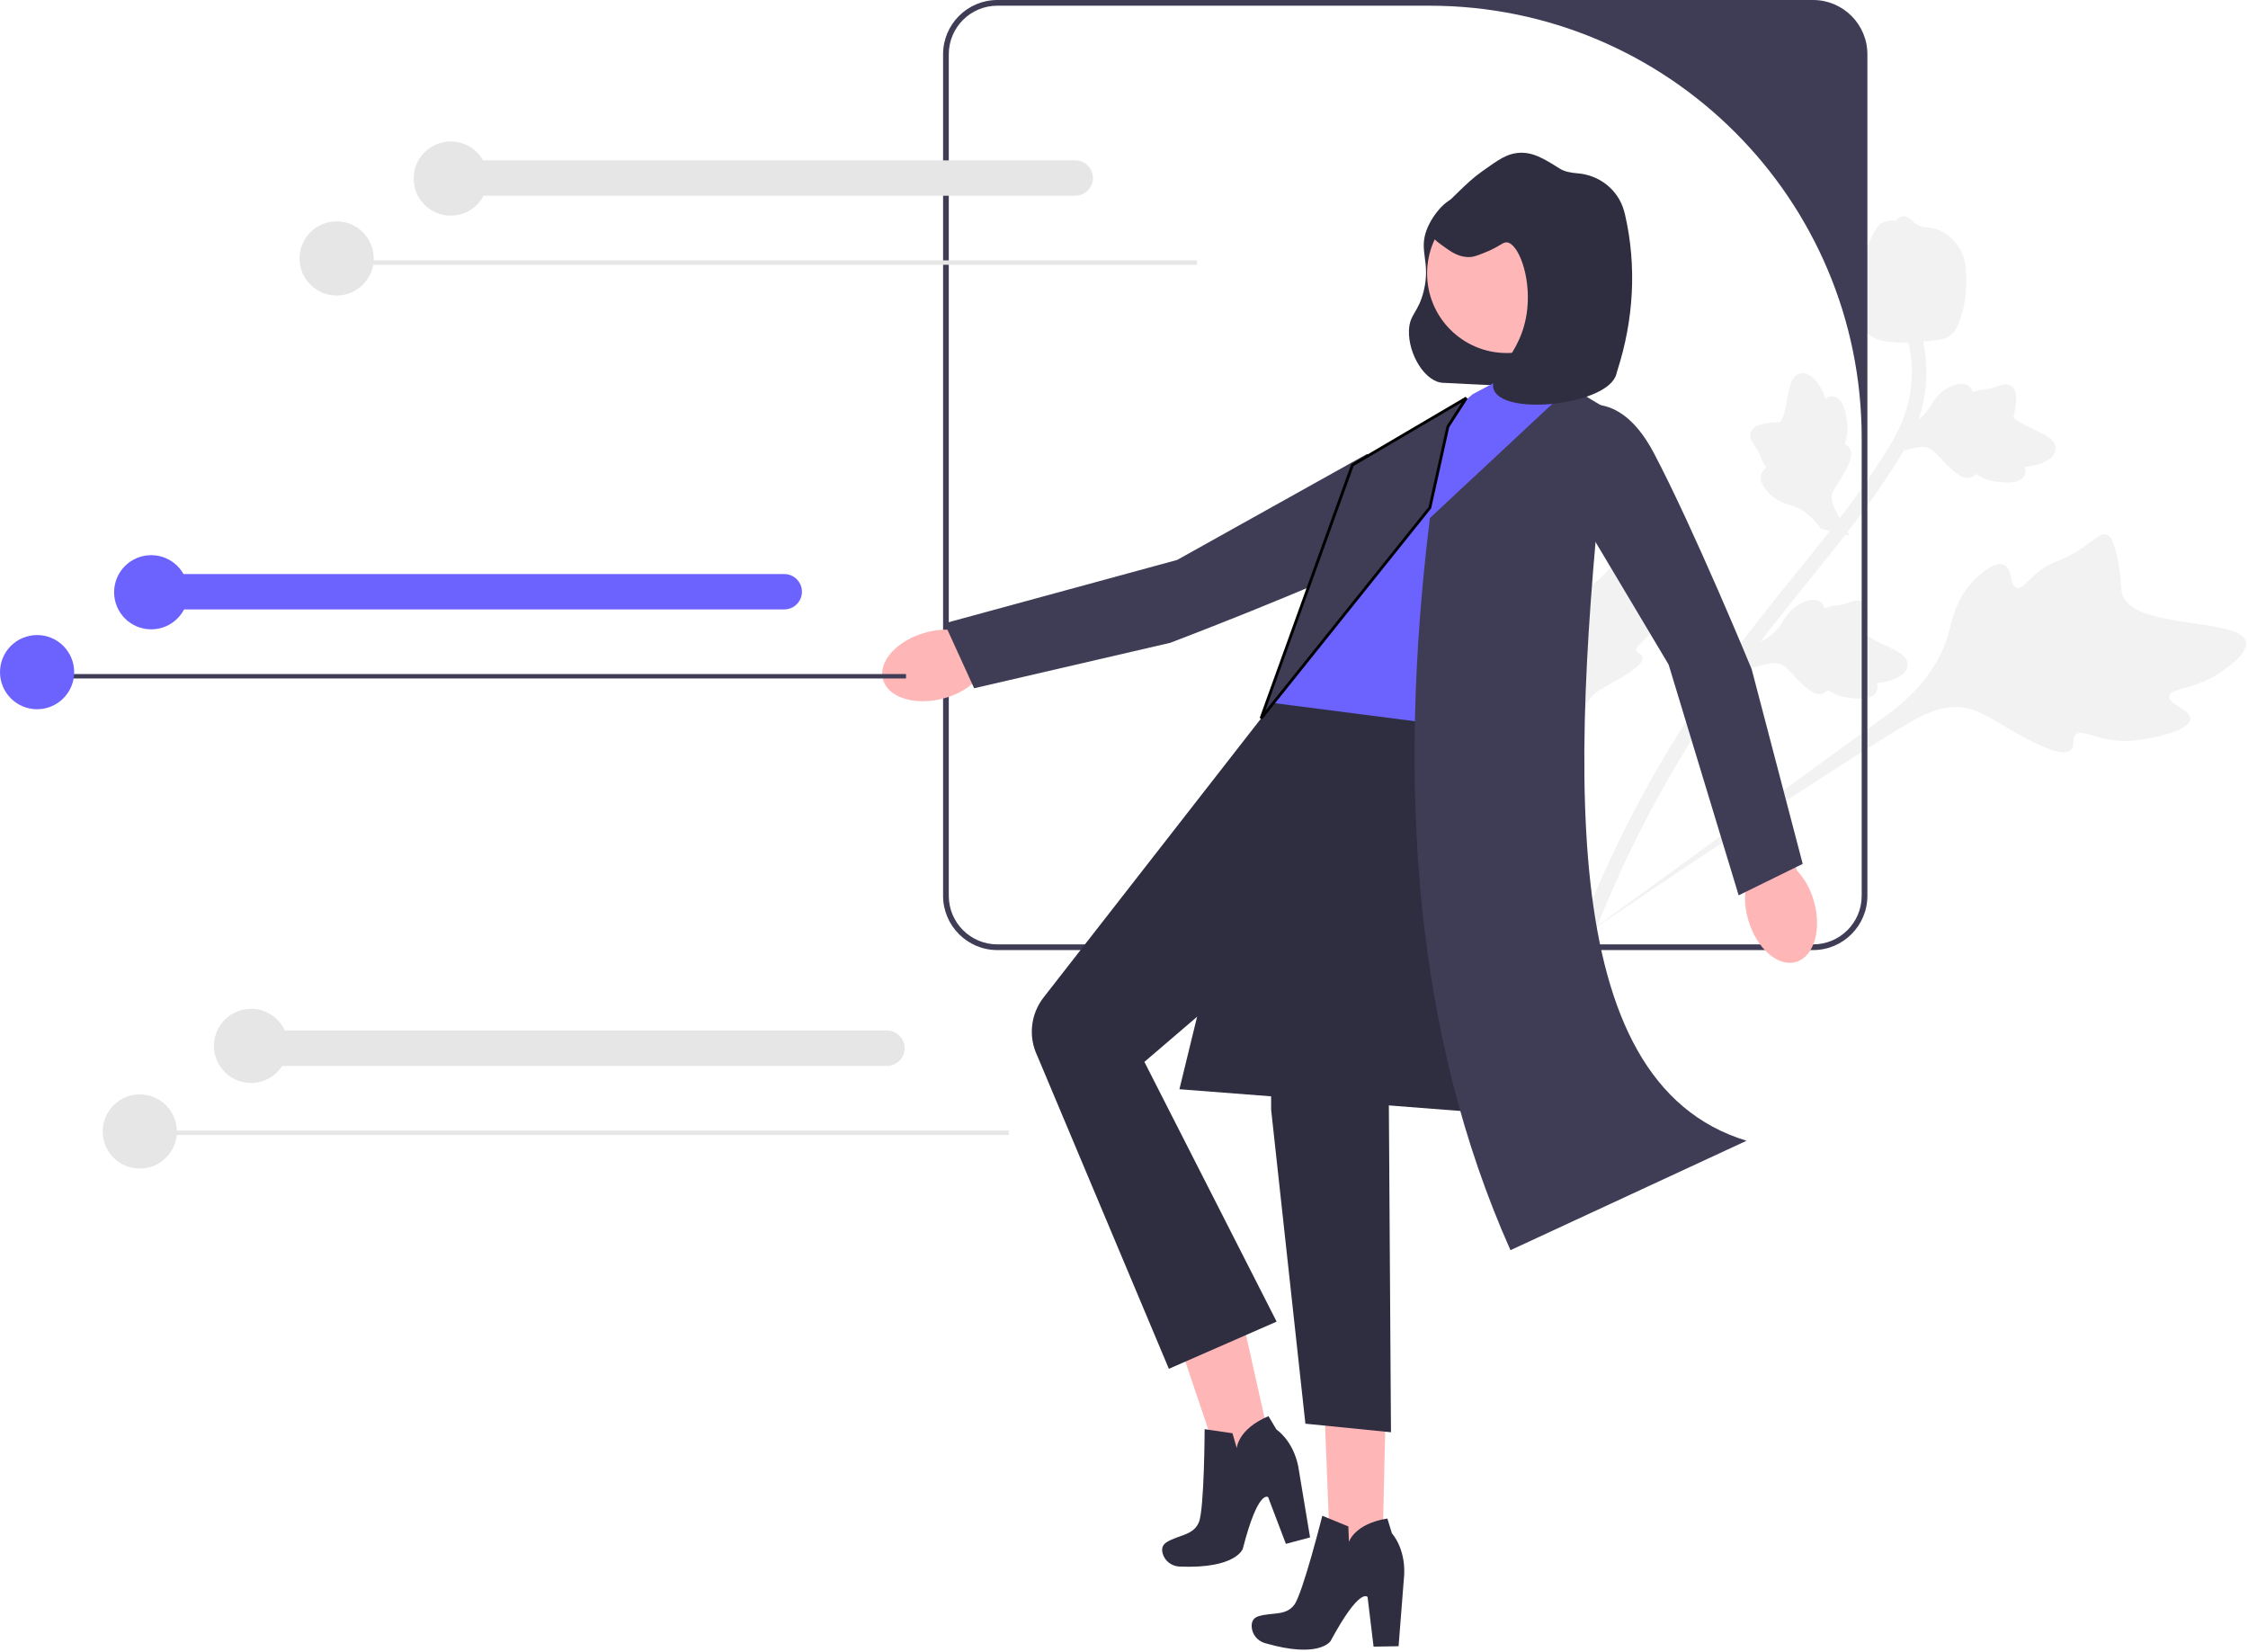 <svg width="788" height="579" viewBox="0 0 788 579" fill="none" xmlns="http://www.w3.org/2000/svg">
<g clip-path="url(#clip0_13_216)">
<path d="M767.741 251.996C767.961 248.634 760.073 246.993 760.431 244.05C760.788 241.119 768.744 241.728 777.154 236.433C778.671 235.478 788.229 229.46 787.297 224.945C785.53 216.387 747.632 220.755 743.944 208.305C743.134 205.573 743.886 201.74 741.654 193.152C740.766 189.736 740.029 187.963 738.523 187.404C736.386 186.61 734.569 188.952 729.325 192.414C721.459 197.604 720.022 195.981 714.378 200.555C710.188 203.95 708.78 206.628 706.956 206.088C704.374 205.325 705.527 199.469 702.572 198.04C699.556 196.582 694.297 200.717 691.074 204.302C685.027 211.031 684.4 217.775 682.39 223.941C680.205 230.642 675.365 239.793 663.357 249.216L553.747 329.004C576.821 313.031 641.348 270.117 666.488 254.965C673.746 250.591 681.368 246.333 689.689 248.292C697.701 250.177 705.395 257.597 718.311 262.52C719.819 263.095 724.039 264.642 725.938 262.838C727.509 261.347 726.064 258.924 727.509 257.51C729.448 255.613 733.623 258.433 740.465 259.398C745.289 260.079 748.988 259.492 752.168 258.988C753.127 258.835 767.449 256.472 767.741 251.996Z" fill="#F2F2F2"/>
<path d="M582.539 206.675C580.952 205.597 577.871 208.995 576.53 207.97C575.194 206.949 577.789 203.22 577.616 197.564C577.585 196.545 577.39 190.117 574.905 189.272C570.194 187.67 561.403 207.531 554.229 205.749C552.654 205.358 550.99 203.883 546.131 202.501C544.198 201.951 543.115 201.801 542.406 202.379C541.4 203.198 542.025 204.766 542.211 208.339C542.489 213.697 541.278 213.934 541.894 218.024C542.352 221.06 543.26 222.524 542.468 223.263C541.349 224.31 538.808 222.054 537.253 223.092C535.667 224.152 536.179 227.926 537.01 230.543C538.567 235.452 541.697 237.706 544.143 240.471C546.801 243.477 549.896 248.493 551.056 257.105L558.591 333.924C557.409 317.99 554.964 273.938 554.782 257.227C554.729 252.403 554.838 247.434 558.2 243.915C561.437 240.527 567.299 238.891 573.442 233.972C574.159 233.398 576.136 231.773 575.799 230.32C575.52 229.119 573.914 229.13 573.637 228.012C573.265 226.513 575.854 225.278 578.302 222.198C580.028 220.027 580.807 218.042 581.477 216.336C581.679 215.821 584.651 208.11 582.539 206.675Z" fill="#F2F2F2"/>
<path d="M609.258 235.387L614.134 226.222L615.011 225.875C619.071 224.272 622.094 222.062 624.001 219.304C624.304 218.866 624.585 218.412 624.871 217.95C626.005 216.118 627.414 213.841 630.327 212.056C631.954 211.064 636.041 208.984 638.485 211.262C639.148 211.867 639.472 212.584 639.623 213.267C639.752 213.211 639.883 213.156 640.024 213.095C641.76 212.382 642.812 212.287 643.825 212.196C644.604 212.126 645.408 212.054 646.9 211.603C647.555 211.406 648.095 211.208 648.549 211.042C649.927 210.543 651.65 210.002 653.259 211.134C654.937 212.404 654.863 214.461 654.815 215.823C654.73 218.252 654.381 219.806 654.149 220.837C654.063 221.213 653.969 221.637 653.966 221.787C653.962 222.991 659.032 225.335 660.935 226.228C665.219 228.22 668.926 229.944 668.636 233.307C668.431 235.715 666.131 237.508 661.609 238.777C660.201 239.171 658.895 239.309 657.787 239.359C658.145 240.136 658.307 241.062 657.931 242.084C657.035 244.502 653.846 245.355 648.448 244.628C647.105 244.451 645.301 244.206 643.199 243.243C642.209 242.788 641.386 242.279 640.69 241.832C640.405 242.217 640.02 242.581 639.478 242.856C637.887 243.668 635.997 243.28 633.888 241.617C631.542 239.823 629.856 237.987 628.368 236.369C627.066 234.959 625.942 233.748 624.851 233.103C622.808 231.934 620.255 232.461 617.127 233.272L609.258 235.387Z" fill="#F2F2F2"/>
<path d="M648.391 187.738L638.289 185.346L637.731 184.585C635.15 181.064 632.246 178.701 629.094 177.556C628.594 177.374 628.083 177.217 627.564 177.058C625.504 176.425 622.944 175.64 620.479 173.275C619.106 171.953 616.058 168.527 617.641 165.586C618.058 164.791 618.67 164.295 619.292 163.976C619.205 163.865 619.118 163.752 619.024 163.631C617.894 162.134 617.535 161.14 617.19 160.183C616.925 159.447 616.652 158.688 615.837 157.359C615.48 156.776 615.151 156.304 614.876 155.906C614.043 154.7 613.083 153.171 613.77 151.327C614.573 149.382 616.581 148.932 617.911 148.633C620.282 148.099 621.874 148.042 622.93 148.005C623.315 147.992 623.75 147.976 623.895 147.941C625.061 147.639 626.042 142.14 626.423 140.073C627.263 135.424 627.991 131.401 631.318 130.828C633.698 130.417 636.017 132.187 638.391 136.239C639.129 137.501 639.594 138.728 639.924 139.788C640.584 139.245 641.439 138.852 642.523 138.958C645.089 139.21 646.723 142.079 647.389 147.485C647.558 148.829 647.779 150.636 647.381 152.914C647.192 153.987 646.908 154.912 646.653 155.699C647.097 155.876 647.547 156.157 647.95 156.611C649.139 157.944 649.243 159.87 648.17 162.333C647.03 165.057 645.681 167.153 644.494 169.003C643.46 170.62 642.574 172.014 642.227 173.234C641.614 175.507 642.771 177.842 644.349 180.662L648.391 187.738Z" fill="#F2F2F2"/>
<path d="M661.142 159.633L666.018 150.468L666.896 150.121C670.955 148.518 673.979 146.308 675.885 143.55C676.188 143.112 676.469 142.658 676.755 142.196C677.889 140.364 679.298 138.087 682.211 136.302C683.839 135.31 687.926 133.23 690.369 135.507C691.032 136.113 691.356 136.83 691.507 137.513C691.637 137.456 691.768 137.401 691.909 137.341C693.644 136.627 694.696 136.533 695.709 136.442C696.488 136.372 697.292 136.3 698.784 135.849C699.439 135.651 699.979 135.454 700.434 135.288C701.811 134.788 703.534 134.248 705.143 135.38C706.821 136.65 706.747 138.707 706.699 140.068C706.614 142.498 706.265 144.052 706.033 145.083C705.948 145.459 705.853 145.883 705.851 146.032C705.847 147.237 710.917 149.58 712.82 150.473C717.104 152.466 720.811 154.189 720.521 157.553C720.315 159.96 718.015 161.754 713.493 163.022C712.085 163.417 710.78 163.555 709.671 163.605C710.029 164.382 710.192 165.308 709.815 166.33C708.92 168.748 705.731 169.6 700.332 168.874C698.989 168.697 697.186 168.452 695.083 167.488C694.093 167.034 693.271 166.525 692.574 166.078C692.29 166.463 691.904 166.827 691.363 167.102C689.771 167.914 687.882 167.525 685.772 165.863C683.426 164.069 681.741 162.233 680.252 160.615C678.951 159.205 677.827 157.994 676.735 157.349C674.692 156.179 672.139 156.707 669.012 157.518L661.142 159.633Z" fill="#F2F2F2"/>
<path d="M556.692 330.817L555.673 328.477L553.431 327.291C553.53 327.076 553.721 326.554 554.026 325.743C555.702 321.299 560.796 307.774 570.922 287.913C577.99 274.049 586.02 260.318 594.793 247.096C603.579 233.853 610.998 224.352 616.959 216.715C621.456 210.956 625.836 205.539 630.107 200.265C641.511 186.17 652.282 172.855 662.125 156.689C664.325 153.082 668.899 145.57 669.946 134.96C670.553 128.807 669.89 122.52 667.97 116.278L672.85 114.778C674.965 121.673 675.695 128.633 675.022 135.466C673.861 147.229 668.876 155.414 666.482 159.347C656.464 175.798 645.588 189.24 634.073 203.47C629.82 208.727 625.457 214.119 620.979 219.855C615.073 227.421 607.719 236.839 599.046 249.912C590.377 262.976 582.446 276.539 575.465 290.227C565.468 309.839 560.451 323.164 558.802 327.541C557.921 329.878 557.736 330.367 556.692 330.817Z" fill="#F2F2F2"/>
<path d="M655.672 117.678C655.499 117.56 655.327 117.436 655.159 117.303C651.708 114.655 649.858 110.237 649.659 104.171C649.57 101.321 650.343 98.668 651.883 93.377C652.12 92.561 653.365 88.451 655.899 83.358C657.554 80.029 658.477 78.796 659.848 78.086C661.371 77.294 663.049 77.163 664.668 77.409C664.891 76.969 665.218 76.584 665.683 76.28C667.602 75.016 669.351 76.553 670.307 77.37C670.784 77.793 671.376 78.326 672.104 78.77C673.246 79.474 674.065 79.552 675.303 79.675C676.488 79.792 677.961 79.938 679.772 80.701C683.351 82.193 685.368 84.878 686.033 85.762C689.546 90.396 689.366 95.472 689.157 101.348C689.112 102.525 688.841 106.734 687.205 111.64C686.025 115.179 685.005 116.412 684.08 117.216C682.185 118.871 680.175 119.184 675.33 119.598C670.266 120.036 667.726 120.253 665.774 120.105C661.235 119.756 658.384 119.536 655.672 117.678Z" fill="#F2F2F2"/>
<path d="M635.562 0H349.602C339.112 0 330.582 8.53 330.582 19.02V313.98C330.582 324.47 339.112 333 349.602 333H635.562C646.052 333 654.582 324.47 654.582 313.98V19.02C654.582 8.53 646.052 0 635.562 0ZM652.582 313.98C652.582 323.38 644.962 331 635.562 331H349.602C340.202 331 332.582 323.38 332.582 313.98V19.02C332.582 9.62 340.202 2 349.602 2H501.074C584.75 2 652.582 69.832 652.582 153.508V313.98Z" fill="#3F3D56"/>
<path d="M324.53 221.685C314.507 224.394 307.781 231.761 309.506 238.14C311.231 244.518 320.753 247.491 330.779 244.779C334.799 243.751 338.514 241.775 341.614 239.017L383.935 227.002L377.874 207.262L336.796 221.202C332.727 220.381 328.521 220.547 324.53 221.685Z" fill="#FFB6B6"/>
<path d="M501.882 162.462C501.882 162.462 513.831 179.99 486.902 193.212C459.973 206.435 410.195 225.306 410.195 225.306L341.465 241.23L331.086 218.475L412.641 196.254L479.098 159.167L501.882 162.462Z" fill="#3F3D56"/>
<path d="M493.888 115.807C493.582 124.116 499.563 133.979 505.888 134.181C513.495 134.425 549.461 136.987 550.617 134.003C558.645 113.292 520.839 70.329 512.317 69.09C507.738 68.424 502.254 74.999 500.145 80.427C497.191 88.034 501.551 91.621 499.09 101.869C497.214 109.683 494.101 109.999 493.888 115.807Z" fill="#2F2E41"/>
<path d="M431.284 443.34L406.041 449.125L431.405 524.385L448.51 520.467L431.284 443.34Z" fill="#FFB6B6"/>
<path d="M422.264 500.915L432.027 502.347L433.532 507.576C433.532 507.576 433.857 500.924 444.64 496.365L447.443 501.046C447.443 501.046 453.215 504.76 455.08 513.966L459.222 538.867L450.746 541.116L444.526 524.757C444.526 524.757 441.103 521.628 435.659 542.792C435.659 542.792 433.454 549.905 413.455 549.081C410.706 548.968 408.288 547.134 407.554 544.482C407.149 543.019 407.328 541.506 409.016 540.493C413.313 537.912 418.31 538.154 420.238 533.568C422.166 528.982 422.264 500.915 422.264 500.915Z" fill="#2F2E41"/>
<path d="M486.123 477.557L463.582 477L466.738 556.249L484.283 556.562L486.123 477.557Z" fill="#FFB6B6"/>
<path d="M463.513 531.269L472.644 535.008L472.847 540.446C472.847 540.446 474.763 534.068 486.326 532.238L487.92 537.456C487.92 537.456 492.629 542.45 492.224 551.834L490.252 577L481.483 577.143L479.383 559.768C479.383 559.768 476.814 555.907 466.437 575.139C466.437 575.139 462.585 581.512 443.372 575.9C440.731 575.128 438.825 572.766 438.751 570.016C438.71 568.499 439.248 567.073 441.13 566.496C445.922 565.025 450.714 566.462 453.689 562.475C456.663 558.487 463.513 531.269 463.513 531.269Z" fill="#2F2E41"/>
<path d="M532.637 390.996L413.423 381.772L446.971 244.241L527.237 232.676L532.637 390.996Z" fill="#2F2E41"/>
<path d="M516.196 138.193L541.314 124.811L561.597 148.761L520.838 279.4L446.279 246.386L502.909 149.571L516.196 138.193Z" fill="#6C63FF"/>
<path d="M519.379 255.812C519.379 255.812 527.378 297.056 502.609 318.492L495.028 342.597L486.841 387.088L487.582 502L457.582 499L445.582 389.004L445.439 334.259L401.15 372.187L447.502 463.225L409.733 479.764L363.604 370.055C360.399 363.372 361.254 355.45 365.811 349.605L446.279 246.386L519.379 255.812Z" fill="#2F2E41"/>
<path d="M550.477 135.631L501.229 181.576C489.574 276.156 495.936 363.003 529.472 438.187L612.229 399.831C543.989 379.134 550.681 265.487 563.922 143.718L550.477 135.631Z" fill="#3F3D56"/>
<path d="M507.586 149.451L507.537 149.526L507.518 149.613L501.206 177.958L442.038 251.795L474.089 162.974L514.017 139.5L507.586 149.451Z" fill="#3F3D56" stroke="black"/>
<path d="M612.822 322.436C615.71 332.409 623.196 339.002 629.542 337.163C635.889 335.324 638.691 325.75 635.8 315.775C634.7 311.774 632.658 308.095 629.845 305.045L617.075 262.945L597.446 269.359L612.12 310.181C611.371 314.263 611.612 318.466 612.822 322.436Z" fill="#FFB6B6"/>
<path d="M548.564 144.699C548.564 144.699 565.742 132.251 579.733 158.789C593.724 185.327 614.018 234.542 614.018 234.542L631.91 302.787L609.462 313.815L584.908 232.932L545.926 167.569L548.564 144.699Z" fill="#3F3D56"/>
<path d="M528.139 123.734C543.545 123.734 556.035 111.245 556.035 95.838C556.035 80.432 543.545 67.943 528.139 67.943C512.733 67.943 500.243 80.432 500.243 95.838C500.243 111.245 512.733 123.734 528.139 123.734Z" fill="#FFB6B6"/>
<path d="M528.231 84.955C526.661 84.8 525.854 86.46 519.857 88.777C517.732 89.598 516.645 90.01 515.397 90.09C511.604 90.334 508.655 88.239 506.685 86.838C503.483 84.562 501.42 83.096 501.017 80.753C500.491 77.694 503.953 74.277 510.9 67.569C514.302 64.283 516.375 62.299 519.703 59.937C525.287 55.975 528.078 53.994 531.992 53.606C537.175 53.091 541.115 55.564 546.801 59.133C548.337 60.097 550.552 60.561 552.9 60.738C560.586 61.316 567.175 66.439 569.266 73.858C569.425 74.425 569.56 74.938 569.66 75.377C573.786 93.391 572.635 112.127 566.988 129.724C566.836 130.197 566.709 130.638 566.611 131.04C563.988 141.757 527.955 145.934 523.74 136.875C521.086 131.17 533.489 125.462 535.341 108.452C536.631 96.61 532.148 85.341 528.231 84.955Z" fill="#2F2E41"/>
<path d="M419.582 91.253H117.33V92.802H419.582V91.253Z" fill="#E6E6E6"/>
<path d="M376.912 68.6H160C156.583 68.6 153.803 65.82 153.803 62.403C153.803 58.986 156.583 56.205 160 56.205H376.912C380.329 56.205 383.109 58.986 383.109 62.403C383.109 65.82 380.329 68.6 376.912 68.6Z" fill="#E6E6E6"/>
<path d="M118 103.583C125.18 103.583 131 97.763 131 90.583C131 83.403 125.18 77.583 118 77.583C110.82 77.583 105 83.403 105 90.583C105 97.763 110.82 103.583 118 103.583Z" fill="#E6E6E6"/>
<path d="M158 75.583C165.18 75.583 171 69.763 171 62.583C171 55.403 165.18 49.583 158 49.583C150.82 49.583 145 55.403 145 62.583C145 69.763 150.82 75.583 158 75.583Z" fill="#E6E6E6"/>
<path d="M317.582 236.253H15.33V237.802H317.582V236.253Z" fill="#3F3D56"/>
<path d="M274.912 213.6H58.001C54.583 213.6 51.803 210.82 51.803 207.403C51.803 203.986 54.583 201.205 58.001 201.205H274.912C278.329 201.205 281.109 203.986 281.109 207.403C281.109 210.82 278.329 213.6 274.912 213.6Z" fill="#6C63FF"/>
<path d="M13 248.583C20.18 248.583 26 242.763 26 235.583C26 228.403 20.18 222.583 13 222.583C5.82 222.583 0 228.403 0 235.583C0 242.763 5.82 248.583 13 248.583Z" fill="#6C63FF"/>
<path d="M53 220.583C60.18 220.583 66 214.763 66 207.583C66 200.403 60.18 194.583 53 194.583C45.82 194.583 40 200.403 40 207.583C40 214.763 45.82 220.583 53 220.583Z" fill="#6C63FF"/>
<path d="M353.582 396.253H51.33V397.802H353.582V396.253Z" fill="#E6E6E6"/>
<path d="M310.912 373.6H94.001C90.583 373.6 87.803 370.82 87.803 367.403C87.803 363.986 90.583 361.205 94.001 361.205H310.912C314.329 361.205 317.109 363.986 317.109 367.403C317.109 370.82 314.329 373.6 310.912 373.6Z" fill="#E6E6E6"/>
<path d="M88 379.583C95.18 379.583 101 373.763 101 366.583C101 359.403 95.18 353.583 88 353.583C80.82 353.583 75 359.403 75 366.583C75 373.763 80.82 379.583 88 379.583Z" fill="#E6E6E6"/>
<path d="M49 409.583C56.18 409.583 62 403.763 62 396.583C62 389.403 56.18 383.583 49 383.583C41.82 383.583 36 389.403 36 396.583C36 403.763 41.82 409.583 49 409.583Z" fill="#E6E6E6"/>
</g>
<defs>
<clipPath id="clip0_13_216">
<rect width="787.361" height="578.211" fill="white"/>
</clipPath>
</defs>
</svg>
